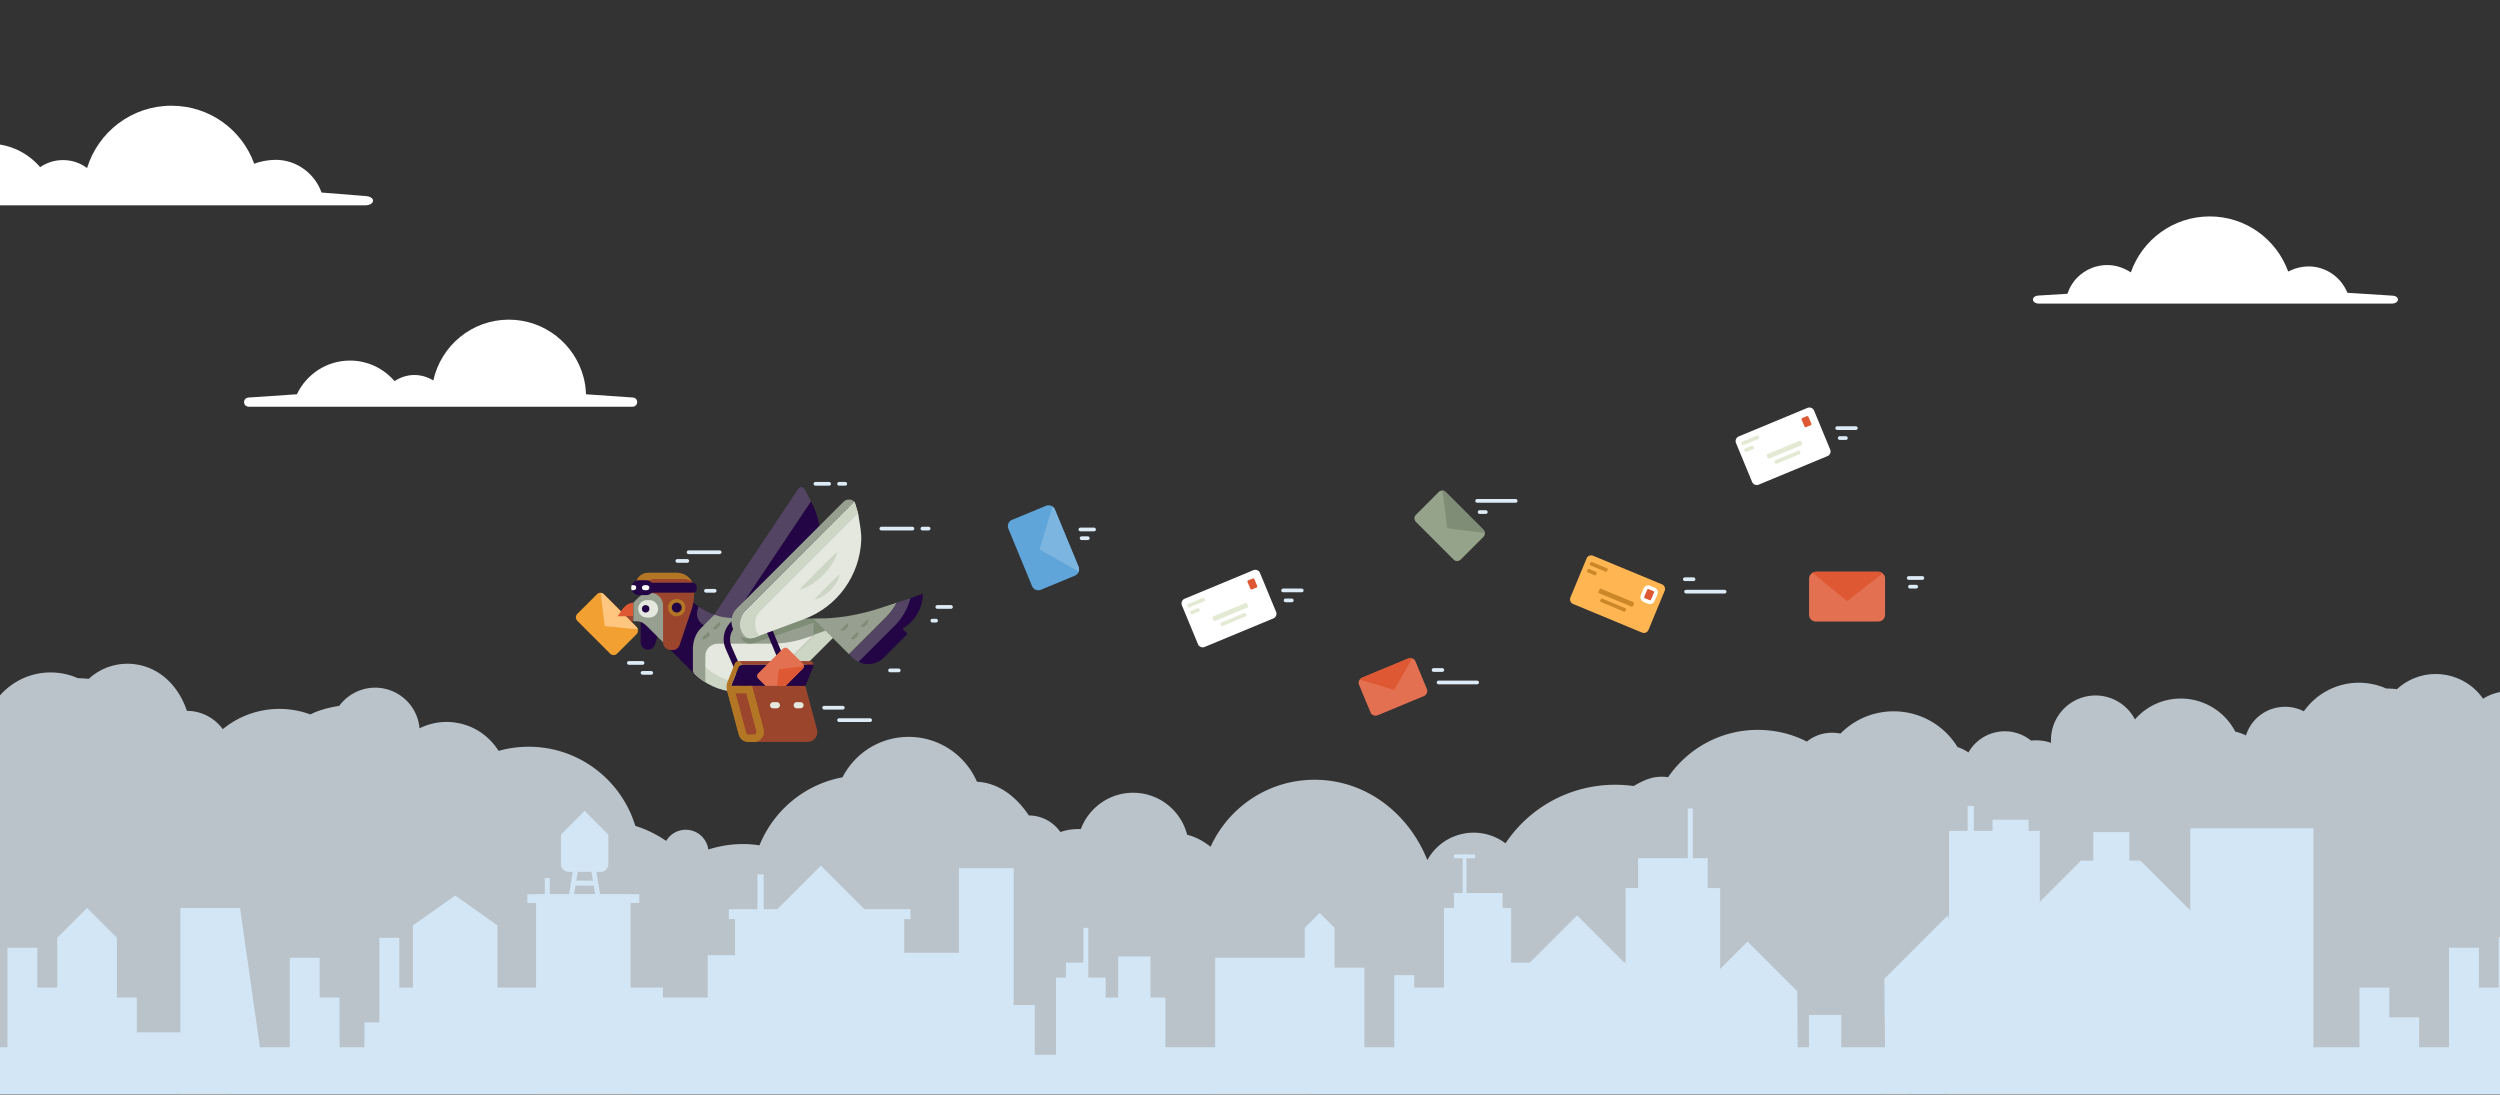 <svg width="2010" height="880" viewBox="0 0 2010 880" xmlns="http://www.w3.org/2000/svg" xmlns:xlink="http://www.w3.org/1999/xlink"><rect x="0" y="0" width="2010" height="880" fill="#333333" stroke="none"/><defs><path id="a" d="M0 0h2260v880H0z"/></defs><g transform="translate(-130)" fill="none" fill-rule="evenodd"><mask id="b" fill="#fff"><use xlink:href="#a"/></mask><g fill-rule="nonzero" mask="url(#b)"><path d="M-14.777 641.328C-26.084 629.185-33 612.9-33 595c0-37.555 30.445-68 68-68 26.386 0 49.261 15.028 60.535 36.992a32.765 32.765 0 0 1 3.217-1.529c9.076-3.676 19.185-3.216 27.687 1.15a54.376 54.376 0 0 1 23.551-18.842 54.062 54.062 0 0 1 42.508.46c2.987.114 5.974.23 8.846.574 13.327-12.293 32.512-15.51 49.17-8.501 14.591 6.088 24.701 19.185 29.756 34.235 11.833 0 22.403 5.86 28.836 14.706 19.416-15.97 46.184-20.795 70.425-11.834 6.203-3.101 12.752-5.17 23.206-6.893 8.846-11.948 24.126-17.347 38.487-13.326 14.36 4.02 24.815 16.543 26.079 31.363 9.765-4.825 20.794-6.318 31.363-4.136 13.557 2.643 25.045 10.914 32.168 22.288 7.697-2.183 15.854-3.332 24.24-3.332 40.44 0 74.561 26.883 85.705 63.647 8.961 2.757 17.233 6.893 24.815 12.063 3.217-5.4 9.076-8.961 15.74-8.961 9.305 0 16.888 6.893 18.151 15.854 8.732-2.758 18.152-4.366 27.802-4.366 4.481 0 8.962.345 13.327 1.034 11.374-28.032 36.304-49.056 66.748-54.685 9.88-19.3 29.985-32.513 53.192-32.513 24.585 0 45.724 14.82 54.915 36.074 17.233.804 31.708 11.948 41.703 27.113 10.455 0 19.76 5.285 25.39 13.327 4.595-1.609 9.42-2.528 16.428-2.413 6.434-17.003 22.748-29.18 42.048-29.18 20.91 0 38.487 14.36 43.427 33.776 7.008 1.723 13.212 5.17 18.841 9.65 14.476-31.823 46.414-53.881 83.636-53.881 40.9 0 75.48 26.653 90.645 64.565 4.94-8.96 13.097-16.199 23.551-19.76 13.901-4.71 28.492-1.838 39.29 6.319 19.187-28.836 51.929-47.103 88.118-47.103 4.94 0 9.995.344 14.935 1.034 4.595-2.757 10.454-5.744 16.198-6.893 3.792-.69 7.698-.805 11.489-.23 15.74-22.977 42.163-38.027 72.033-38.027 14.245 0 27.687 3.332 39.52 9.42 5.515-4.48 12.523-7.122 20.22-7.122 2.298 0 4.595.23 6.778.689 8.617-8.731 19.76-14.82 32.398-17.003 24.355-4.25 48.826 6.778 61.693 27.802 3.102 1.034 6.089 2.528 8.846 4.366 4.825-8.617 13.327-14.59 22.977-16.429 9.65-1.838 19.645.69 27.343 6.893 5.4-.574 10.914 0 16.084 1.839-1.034-16.889 9.765-32.168 26.079-36.764a35.652 35.652 0 0 1 41.358 17.922c7.123-8.156 16.658-13.786 27.343-15.854 21.483-4.25 43.197 6.204 53.306 25.62a38.62 38.62 0 0 1 8.617 3.101 32.771 32.771 0 0 1 18.84-20.564c9.077-3.676 19.187-3.217 27.688 1.149a54.376 54.376 0 0 1 23.552-18.841 54.062 54.062 0 0 1 42.507.46c2.987.114 5.974.23 8.846.574 13.327-12.293 32.513-15.51 49.171-8.502a45.616 45.616 0 0 1 19.99 16.199c6.089-3.791 13.442-6.089 21.254-6.089 17.577 0 32.512 11.259 38.027 26.998 15.739-5.744 33.316-6.089 49.745 0 6.204-3.102 12.752-5.17 23.207-6.893 8.846-11.948 24.125-17.348 38.486-13.327 14.36 4.021 24.815 16.544 26.079 31.364 3.447-1.723 7.123-2.987 9.995-3.791v346.033L-178 923l163.223-281.672z" fill="#E8F2FC" opacity=".75"/><path fill="#D2E6F5" d="M933 808h29v47h-29zM1029 769h26v42h-26zM1584.4 816h26v42h-26zM1851 692h-48l-60 60v127h168V752z"/><path fill="#D2E6F5" d="M1770 1037h-73V668h73zM1357.965 776.004l40.022-40.021 40.021 40.021-40.021 40.022zM1535 757l-40 40-5 60 85.5 9.5-.5-69.5z"/><path fill="#D2E6F5" d="M1696 736l-51 51 1 99 90-32zM1990 855h-99V666h99z"/><path d="M2203 830v-28h-16v-48l-24-24-24 24v40h-16v-32h-24v80h-24v-24h-24v-24h-24v48h-514V714h-10v-24h-12v-40h-4v40h-40v24h-10v60h-92v-44h-54v64h-24v-10h-16v58h-24v-64h-24v-32l-12-12-12 12v96h-112v-40h-48v-16h-14v-40h-4v28h-14v12h-8v62h-34V698h-44v68h-44v-27h5v-8H716v8h5v29h-22v34h-36v-8h-42v-8h-36v8h-55v-50l-34-24-34 24v50h-11v-40h-16v68h-12v20h-20v-40h-16v-32h-24v72h-24l-16-112h-48v174h2000v-74h-72z" fill="#D2E6F5"/><path d="M240 830v-28h-16v-48l-24-24-24 24v40h-16v-32h-24v80h-24v-24H88v-24H64v48h-514V714h-10v-24h-12v-40h-4v40h-40v24h-10v60h-92v-44h-54v64h-24v-10h-16v58h-24v-64h-24v-32l-12-12-12 12v96h-112v-40h-48v-16h-14v-40h-4v28h-14v12h-8v62h-34V698h-44v68h-44v-27h5v-8h-146v8h5v29h-22v34h-36v-8h-42v-8h-36v8h-55v-50l-34-24-34 24v50h-11v-40h-16v68h-12v20h-20v-40h-16v-32h-24v72h-24l-16-112h-48v174H312v-74h-72z" fill="#D2E6F5"/><path d="M26.4 157.5l42.7-3.1c6.6-22.5 27.4-38.9 52-38.9 16.6 0 31.2 7.3 41.2 18.9 5.2-3.6 11.6-5.7 18.3-5.7 7.3 0 13.9 2.3 19.4 6.4C209 106 235.9 85 267.8 85c30.8 0 56.8 19.4 66.6 46.7 4.6-2 11.9-3.2 17.3-3.2 16.8 0 31.5 11.1 36.8 26.3l35.2 2.8c8.6.4 8.2 7.5-.5 7.5H27c-8.8-.1-9.1-7.2-.6-7.6zM330 319.6l38.7-2.6c7.6-16 23.8-27.1 42.7-27.1 14.3 0 27.1 6.4 35.8 16.5 4.6-3 10.1-4.9 16-4.9 5.6 0 10.8 1.7 15.2 4.4 6.1-27.9 30.9-48.9 60.7-48.9 28.8 0 53.1 19.7 60.1 46.4 1.2 4.4 1.8 9 1.9 13.6l37.6 2.6c5 .3 4.7 7.4-.3 7.4H330.1c-5 0-5.3-7.1-.1-7.4zM1769.2 237.6l23-1.4c1.8-5.3 4.7-10 8.6-13.7 6.1-5.8 14.3-9.4 23.4-9.4 7 0 13.5 2.3 19 5.9 9.1-26.2 34.1-45 63.4-45 29.1 0 53.7 18.4 63.1 44.3.6-.3 1.2-.5 1.8-.8 4.4-2.1 9.4-3.3 14.6-3.3 14.1 0 26.2 8.8 31.2 21.2l36.1 2.3c6.4.3 5.9 6.4-.5 6.4h-283.6c-6.2-.1-6.6-6.2-.1-6.5z" fill="#FFF"/><path fill="#D2E6F5" d="M561 719h76v171h-76zM1107 770h76v171h-76zM600 652l-19 19v23.9c0 3.3 2.8 6.1 6.2 6.1h25.7c3.4 0 6.2-2.7 6.2-6.1V671L600 652z"/><path fill="#D2E6F5" d="M613 722h-4l-4-24h4zM591 722h-4l4-24h4z"/><path fill="#D2E6F5" d="M591 708h18v4h-18zM749.968 736l40.022-40.022L830.012 736 789.99 776.02zM554 719h90v7h-90z"/><path fill="#D2E6F5" d="M568 706h4v17h-4zM1299 718h39v22h-39z"/><path fill="#D2E6F5" d="M1306 687h3v42h-3z"/><path fill="#D2E6F5" d="M1299 687h17v3h-17zM739 703h5v43h-5zM1712 648h5v43h-5zM1732 659h29v30h-29zM1813 669h29v30h-29z"/><g><g transform="translate(593 387)"><path d="M214.6 183.5h-15c-.8 0-1.5-.7-1.5-1.5s.7-1.5 1.5-1.5h15c.8 0 1.5.7 1.5 1.5s-.7 1.5-1.5 1.5zM203.6 3.5h-11c-.8 0-1.5-.7-1.5-1.5s.7-1.5 1.5-1.5h11c.8 0 1.5.7 1.5 1.5s-.7 1.5-1.5 1.5zM216.6 3.5h-5c-.8 0-1.5-.7-1.5-1.5s.7-1.5 1.5-1.5h5c.8 0 1.5.7 1.5 1.5s-.7 1.5-1.5 1.5z" fill="#DDEBF7"/><path fill="#9C452D" d="M33.7 108.5l-2.6 4h15v-4z"/><path d="M123.5 121.9c-.7-3.6-.1-7.5 2-10.6l63.6-95.1-.6-1.2-4.7-8.8c-1-1.9-3.6-2.1-4.8-.4l-70.4 105.4c-2.1 3.1-2.7 7-2 10.6.7 3.6 2.7 7 5.8 9 .3.2.7.4 1 .6.1 0 .2.1.3.1.3.2.7.3 1 .5.4.2.8.3 1.1.4.1 0 .2 0 .2.1.4.1.8.2 1.1.3.4.1.8.1 1.2.2h.2c.8.1 1.7.1 2.5 0h.1c.4 0 .8-.1 1.2-.2-.8-.3-1.5-.7-2.2-1.1 1.4.7 3 .8 4.5.3l.3-.1c.7-.2 1.3-.5 1.9-.8l1.6-1c-2.5-1.9-4.2-5-4.9-8.2z" fill="#544463"/><path d="M189.1 16.1l-63.6 95.1c-2.1 3.1-2.7 7-2 10.6.6 3.3 2.4 6.3 5 8.4l34.9-21.5c31.6-19.4 42.7-59.8 25.7-92.6z" fill="#230545"/><path d="M204.1 110.5l-43.8 43.8c-.1.1-.2.1-.2.2-8.6 8.9-20.4 13.8-32.6 14.8 1.4.1 2.8.2 4.2.2h9.4c13.8 0 27.4-5 37-15 .1-.1.2-.1.2-.2l43.8-43.8h-18z" fill="#CDD6C5"/><path d="M52.1 99.6v29.8c0 2.7 1.7 5.2 4.4 5.8 3.1.8 6-1 7-3.8 0 0 6.4-18.9 9.7-28.8l-21.1-3z" fill="#230545"/><path fill="#A09AA6" d="M106.1 124.5h.2z"/><path d="M90.6 94l-.5-.5-4.9 4.9c2.3 4.3 2.3 9.7-3.1 15.1l-5.5 5.5c-4.7 4.7-4.7 12.3 0 17.1l18.5 18.5v-19c0-2.5.4-4.9 1.1-7.2l3.9 2.2c.3-.4 1.7-11.7 2-12l10.8-10.8c-8.4-2.8-16-7.5-22.3-13.8z" fill="#230545"/><path d="M82.1 113.5c7.5-7.5 4.4-15.1-.4-19.5l-5-5c-3-2.8-7.3-3.8-11.3-3.1-2.9.5-5.6 1.4-8.2 2.7-2.7 1.4-5.3 3.2-7.5 5.4l-3.5 3.5v15h1.5c4.7 0 6.3.8 10.5 5L74.7 134l7.4-20.5z" fill="#97A090"/><path d="M59.1 95.5h-2c-3.9 0-7 3.1-7 7s3.1 7 7 7h2c3.9 0 7-3.1 7-7s-3.2-7-7-7z" fill="#E5E8DF"/><path d="M76.1 135.5c-.5 0-1.1 0-1.6-.2-2.6-.7-4.4-3.1-4.4-5.8V99.7c0-5.5-4.5-10-10-10h-3l-9-6.1c0-5.1 3.9-9.5 9-9.9.4 0 .9-.1 1.3-.1h22.7c7.7 0 14 6.3 14 14v3c0 4.1-.7 8.3-2 12.2-3.3 10-9.7 28.8-9.7 28.8-.8 2.3-2.9 3.9-5.3 4h-2v-.1z" fill="#9C452D"/><path d="M62.1 78.6c.4 0 .9-.1 1.3-.1h22.7c2.6 0 5 .7 7.1 1.9-2.4-4.1-6.9-6.9-12.1-6.9H58.4c-.4 0-.8 0-1.3.1-5.1.4-9 4.8-9 9.9l5.1 3.5c.7-4.5 4.3-8 8.9-8.4z" fill="#B37624"/><path d="M98.7 100.7c-.2.7-.4 1.3-.6 2-.1.2-.1.3-.2.5-1.8 5.3 1 11.2 6.4 13h.1l8.5-8.5c-5-1.7-9.8-4-14.2-7z" fill="#544463"/><path d="M49.8 119c-.2-.7-.5-1.3-1-1.9L22.5 90.8c-.7-.7-1.7-1.1-2.6-1.2-1.1-.1-2.2.3-3 1.2L1.2 106.5c-1.6 1.6-1.6 4.1 0 5.7l26.3 26.3c1.6 1.6 4.1 1.6 5.7 0l15.7-15.7c.9-1 1.2-2.5.9-3.8z" fill="#F1A031"/><path d="M49.8 119c-.2-.7-.5-1.3-1-1.9L22.5 90.8c-.7-.7-1.7-1.1-2.6-1.2l3.3 26.8 26.6 2.6z" fill="#FFC680"/><circle fill="#230545" cx="56.1" cy="102.5" r="3"/><path d="M127.4 169.3c12.3-1 24.1-5.9 32.6-14.8.1-.1.2-.1.2-.2l38.3-38.3-35 6-6.5 8.5h-52.9l-9 9v15c8.7 8.6 20.2 13.8 32.3 14.8z" fill="#CDD6C5"/><path d="M134.4 162.3c12.3-1 24.1-5.9 32.6-14.8.1-.1.2-.1.2-.2l21.8-21.8c5.1-5.1.6-13.8-6.5-12.6l-12 2.1-6.5 8.5h-52.9l-9 9v15c8.7 8.6 20.2 13.8 32.3 14.8z" fill="#E5E8DF"/><path d="M97.1 84.5c0-1.7-1.3-3-3-3h-40v8h40c1.7 0 3-1.3 3-3v-2z" fill="#230545"/><path d="M81.1 108.5c-3.9 0-7-3.1-7-7s3.1-7 7-7c3.8 0 7 3.1 7 7s-3.2 7-7 7z" fill="#B37624"/><path d="M81.1 105.5c-2.2 0-4-1.8-4-4s1.8-4 4-4 4 1.8 4 4-1.8 4-4 4z" fill="#230545"/><path d="M40.3 99.8c-1 .8-1.9 1.7-2.7 2.7-.2.3-.4.5-.6.8l-3.4 5.2H46V97.6c-2 .1-4 .9-5.7 2.2z" fill="#DE5833"/><path fill="#7F8C76" d="M190.1 110.5v13l.2.2 27.3-9.7 3.5-3.5z"/><path d="M191.1 123.5v-13h-60s-11-1-12.7-1.3c-1.9-.4-3.7-.9-5.5-1.5-.5-.2-1-.4-1.5-.5L100.6 118c-4.5 4.5-6.5 10.6-6.5 17v18l1 1.5c2.7 2.7 5.8 5.1 9 7.1v-21.2-.1c0-5.5 4.7-9.8 10.1-9.8H157c9.9 0 19.8-1.7 29.1-5l5.1-1.8-.1-.2z" fill="#97A090"/><path d="M131.7 110.5c-1 2.1-1.6 4.4-1.6 6.8 0 4.1 1.6 8.3 4.9 11.3a7.6 7.6 0 0 0 6 1.8l.4-.1c.8-.1 1.7-.3 2.5-.5l49.3-16.8c2.3-.8 4.5-1.6 6.7-2.6h-68.2v.1z" fill="#7F8C76"/><path d="M141.1 112.5c4.6 0 10.4 4.2 12.4 8.9l22 53c.7 1.7.8 3.3.2 4.1-.6.8-1.9 1-2.6 1h-19c-4.6 0-10.4-4.2-12.4-8.9l-16.5-37.7c-2-4.6-1.6-9.6 1.1-13.7s7.1-6.5 12.1-6.5h2.7v-.2zm0-5h-2.8c-14 0-23.5 14.4-17.8 27.3l16.5 37.7c2.7 6.6 10.4 12 17 12h19c6.6 0 9.8-5.4 7-12l-22-53c-2.6-6.6-10.3-12-16.9-12z" fill="#230545"/><path d="M134 147.5h57.1c0-1.6-1.3-3-3-3H131l3 3z" fill="#9C452D"/><path d="M184.6 164.5l6.4-15.9c.1-.4.2-.7.2-1.1H133.8c-1.3 0-2.5.8-3 2l-6 15h59.8z" fill="#230545"/><path d="M186.2 209.5c5.3 0 9.1-5 7.7-10.1l-.3-.9-9.1-34h-60l9.1 34 1.3 5.1c.9 3.5 4.1 5.9 7.7 5.9h43.6z" fill="#9C452D"/><path d="M150.9 199.4l-9.3-34.9h-16.8l6-15c.5-1.2 1.7-2 3-2h.2l-3-3h-.2c-1.3 0-2.5.8-3 2l-5.9 14.7c-.8 2.1-1 4.5-.4 6.7l9.5 35.7c.9 3.5 4.1 5.9 7.7 5.9h4.4c5.3 0 9.1-5 7.8-10.1z" fill="#B37624"/><path d="M138.7 206.5c-2.3 0-4.2-1.5-4.8-3.7l-9.4-35.2h14.8l8.7 32.7c.4 1.5.1 3.1-.9 4.3-1 1.2-2.4 2-4 2h-4.4v-.1z" fill="#9C452D"/><path d="M137 170.5l8.1 30.5c.2.8-.1 1.4-.3 1.7-.2.3-.7.8-1.6.8h-4.4c-.9 0-1.7-.6-1.9-1.5l-8.4-31.5h8.5zm4.6-6h-20l-.1 3.4 9.5 35.7c.9 3.5 4.1 5.9 7.7 5.9h4.4c5.3 0 9.1-5 7.7-10.1l-9.2-34.9z" fill="#B37624"/><path d="M180.6 182.5h-3c-1.4 0-2.5-1.1-2.5-2.5s1.1-2.5 2.5-2.5h3c1.4 0 2.5 1.1 2.5 2.5s-1.2 2.5-2.5 2.5zM161.6 182.5h-3c-1.4 0-2.5-1.1-2.5-2.5s1.1-2.5 2.5-2.5h3c1.4 0 2.5 1.1 2.5 2.5s-1.2 2.5-2.5 2.5z" fill="#E5E8DF"/><path d="M182.4 146.4l-11.8-11.8c-1.2-1.2-3.1-1.2-4.2 0l-19.8 19.8c-1.2 1.2-1.2 3.1 0 4.2l5.9 5.9h16l13.9-13.9c.5-.5.8-1.2.9-2 .1-.8-.2-1.6-.9-2.2z" fill="#E37151"/><path d="M168.6 164.5l13.9-13.9c.5-.5.8-1.2.9-2l-20.1 2.5-1.7 13.3h7v.1z" fill="#DE5833"/><path d="M224.1 16.5c-2.5-2.5-6.5-2.5-9 0l-86 86c-2.6 2.7-4 6.3-4 10s1.3 7.4 4 10c.3.3.6.6.9.8.1.1.2.1.2.2.3.2.6.5.9.7.3.2.7.4 1 .6.1 0 .1.1.2.1.3.2.7.4 1.1.5.4.2.8.3 1.2.4h.2c.8.2 1.6.4 2.4.5h.1c.4 0 .8.1 1.3.1-.9-.6-1.7-1.2-2.5-2-2.6-2.7-4-6.3-4-10s1.4-7.3 4-10l88-87.9z" fill="#97A090"/><path d="M227.1 26.5c-.2-.9-.5-1.9-.8-2.8l-2.2-7.2-28 28-60 60c-2.6 2.7-4 6.3-4 10s1.3 7.4 4 10c1.3 1.3 3.1 1.9 4.9 1.6h.3c.7-.1 1.4-.2 2-.4l40.1-14.9c27.3-10.1 44.7-35.4 46-62.9.2-3.2-.1-6.5-.5-9.7l-1.8-11.7z" fill="#E5E8DF"/><path d="M144.1 114.5c0-3.7 1.4-7.3 4-10l60-60 18.8-18.8c-.2-.7-.4-1.4-.6-2l-2.2-7.2-28 28-60 60c-2.6 2.7-4 6.3-4 10s1.3 7.4 4 10c1.3 1.3 3.1 1.9 4.9 1.6h.3c.7-.1 1.4-.2 2-.4l4.4-1.6c-2.4-2.6-3.6-6.1-3.6-9.6z" fill="#CDD6C5"/><g fill="#CDD6C5"><path d="M205.3 67.4c2-3 3.7-6.2 4.8-10l-.4-.4-3.8 3.6-3.7 3.7-7.5 7.3-7.3 7.5-3.7 3.7-3.6 3.8.4.4c3.8-1.1 7-2.8 10-4.8s5.6-4.2 8.1-6.7c2.5-2.4 4.7-5.1 6.7-8.1zM209.2 77.4l-2.5 2.4-5 4.9-4.9 5-2.4 2.5-2.4 2.5.3.3c2.7-.6 4.8-1.7 6.9-3 2-1.3 3.8-2.8 5.5-4.4 1.6-1.6 3.1-3.5 4.4-5.5 1.3-2 2.4-4.2 3-6.9l-.3-.3-2.6 2.5z"/></g><g><path d="M258 97.5l-12.3 4.1c-17.6 5.9-36 8.9-54.6 8.9l14 14 14.5 14.5 29.9-29.9c3.4-3.4 6.2-7.3 8.5-11.6z" fill="#97A090"/><path d="M271.1 93.2L258 97.6c-2.2 4.2-5.1 8.2-8.5 11.6L219.6 139l2.8 2.8c2.1 2.1 4.5 3.5 7.1 4.4l28.5-28.5c6.7-6.8 11.2-15.3 13.1-24.5z" fill="#544463"/></g><path d="M262.7 118.5l1.8-1.2c8.9-6 14.4-15.9 14.5-26.6v-.2l-10 3.3c-2.1 8.4-6.5 16.1-12.7 22.3l-29.1 29.1c6.7 3.2 14.9 2.1 20.5-3.5l17.1-17.1c.6-.6 1.3-1.3 1.8-2l-3.9-4.1z" fill="#230545"/><path d="M270.6 39.5h-25c-.8 0-1.5-.7-1.5-1.5s.7-1.5 1.5-1.5h25c.8 0 1.5.7 1.5 1.5s-.7 1.5-1.5 1.5zM236.6 193.5h-25c-.8 0-1.5-.7-1.5-1.5s.7-1.5 1.5-1.5h25c.8 0 1.5.7 1.5 1.5s-.7 1.5-1.5 1.5zM115.6 58.5h-25c-.8 0-1.5-.7-1.5-1.5s.7-1.5 1.5-1.5h25c.8 0 1.5.7 1.5 1.5s-.7 1.5-1.5 1.5zM89.6 65.5h-8c-.8 0-1.5-.7-1.5-1.5s.7-1.5 1.5-1.5h8c.8 0 1.5.7 1.5 1.5s-.7 1.5-1.5 1.5zM283.6 39.5h-5c-.8 0-1.5-.7-1.5-1.5s.7-1.5 1.5-1.5h5c.8 0 1.5.7 1.5 1.5s-.7 1.5-1.5 1.5zM301.6 102.5h-11c-.8 0-1.5-.7-1.5-1.5s.7-1.5 1.5-1.5h11c.8 0 1.5.7 1.5 1.5s-.7 1.5-1.5 1.5zM259.6 153.5h-7c-.8 0-1.5-.7-1.5-1.5s.7-1.5 1.5-1.5h7c.8 0 1.5.7 1.5 1.5s-.7 1.5-1.5 1.5zM111.6 89.5h-7c-.8 0-1.5-.7-1.5-1.5s.7-1.5 1.5-1.5h7c.8 0 1.5.7 1.5 1.5s-.7 1.5-1.5 1.5zM60.6 155.5h-7c-.8 0-1.5-.7-1.5-1.5s.7-1.5 1.5-1.5h7c.8 0 1.5.7 1.5 1.5s-.7 1.5-1.5 1.5zM53.6 147.5h-11c-.8 0-1.5-.7-1.5-1.5s.7-1.5 1.5-1.5h11c.8 0 1.5.7 1.5 1.5s-.7 1.5-1.5 1.5zM289.6 113.5h-3c-.8 0-1.5-.7-1.5-1.5s.7-1.5 1.5-1.5h3c.8 0 1.5.7 1.5 1.5s-.7 1.5-1.5 1.5z" fill="#DDEBF7"/><g><path d="M56.6 79.5h-6c-2.6 0-4.8 1.7-5.6 4h1.6c.9 0 1.7.5 2 1.3.4 1.4-.6 2.7-1.9 2.7h-1.6c.8 2.3 3 4 5.6 4h5.8c2.8 0 5.4-1.9 6-4.6.8-3.9-2.2-7.4-5.9-7.4z" fill="#230545"/><path d="M46.5 83.5h-1.6c-.2.6-.4 1.3-.4 2s.1 1.4.4 2h1.6c1.3 0 2.3-1.3 1.9-2.7-.2-.8-1-1.3-1.9-1.3z" fill="#FFF"/></g><path d="M57.1 87.5h-2c-1.1 0-2-.9-2-2s.9-2 2-2h2c1.1 0 2 .9 2 2s-.9 2-2 2z" fill="#FFF"/><g fill="#7F8C76"><path d="M218.3 117.5l-1.8 1.8c-1 1-2.5 1-3.5 0l5.3-5.3c1 1 1 2.5 0 3.5zM115.3 116.5l-1.8 1.8c-1 1-2.5 1-3.5 0l5.3-5.3c1 1 1 2.5 0 3.5zM107.3 124.5l-2.8 1.8c-1 1-2.5 1-3.5 0l5.3-5.3c1 1 2 2.5 1 3.5zM226.3 124.5l-1.8 1.8c-1 1-2.5 1-3.5 0l5.3-5.3c1 1 1 2.5 0 3.5zM234.3 114.5l-1.8 1.8c-1 1-2.5 1-3.5 0l5.3-5.3c1 1 1 2.5 0 3.5z"/></g></g><path d="M1322.7 431.6l-18.3 18.3c-1.6 1.6-4.1 1.6-5.7 0l-30.3-30.3c-1.6-1.6-1.6-4.1 0-5.7l18.3-18.3c.8-.8 1.9-1.2 3-1.2 1 0 1.9.4 2.6 1.2l30.3 30.3c.7.7 1.1 1.7 1.2 2.6.1 1.1-.2 2.2-1.1 3.1z" fill="#94A389"/><path d="M1293.6 424.7l-3.8-30.3c1 0 1.9.4 2.6 1.2l30.3 30.3c.7.7 1.1 1.7 1.2 2.6l-30.3-3.8z" fill="#7F8C76"/><path d="M1324.6 413.2h-5c-.8 0-1.5-.7-1.5-1.5s.7-1.5 1.5-1.5h5c.8 0 1.5.7 1.5 1.5 0 .9-.7 1.5-1.5 1.5zM1348.6 404.2h-31c-.8 0-1.5-.7-1.5-1.5s.7-1.5 1.5-1.5h31c.8 0 1.5.7 1.5 1.5 0 .9-.7 1.5-1.5 1.5z" fill="#DDEBF7"/><path d="M1392.6 480.4c-.8 2 .1 4.4 2.2 5.2l55.4 23c2 .8 4.4-.1 5.2-2.2l13-31.4c.8-2-.1-4.4-2.2-5.2l-55.4-23c-2-.8-4.4.1-5.2 2.2l-13 31.4z" fill="#FFB652"/><path d="M1456.6 484.2c-.3 0-.6-.1-1-.2l-3.7-1.5c-1.3-.5-1.9-2-1.4-3.3l2.3-5.5c.4-.9 1.3-1.5 2.3-1.5.3 0 .7.1 1 .2l3.7 1.5c.6.3 1.1.7 1.4 1.4.3.6.3 1.3 0 1.9l-2.3 5.5c-.4.9-1.3 1.5-2.3 1.5z" fill="#DE5833"/><path d="M1455.2 473.6c.1 0 .3 0 .4.1l3.7 1.5c.5.2.8.8.5 1.3l-2.3 5.5c-.2.4-.5.6-.9.6-.1 0-.3 0-.4-.1l-3.7-1.5c-.5-.2-.8-.8-.5-1.3l2.3-5.5c.1-.4.5-.6.9-.6zm0-3c-1.6 0-3.1 1-3.7 2.5l-2.3 5.5c-.4 1-.4 2.1 0 3.1s1.2 1.8 2.2 2.2l3.7 1.5c.5.2 1 .3 1.5.3 1.6 0 3.1-1 3.7-2.5l2.3-5.5c.8-2-.1-4.4-2.2-5.2l-3.7-1.5c-.5-.3-1-.4-1.5-.4z" fill="#FFF"/><path d="M1420.8 459.6l-12-5c-.5-.2-.8-.8-.5-1.3l.4-.9c.2-.5.8-.8 1.3-.5l12 5c.5.2.8.8.5 1.3l-.4.9c-.2.5-.8.7-1.3.5zM1412 462.5l-5.5-2.3c-.5-.2-.8-.8-.5-1.3l.4-.9c.2-.5.8-.8 1.3-.5l5.5 2.3c.5.2.8.8.5 1.3l-.4.9c-.2.4-.8.7-1.3.5zM1435.6 491.7l-18.5-7.7c-.5-.2-.8-.8-.5-1.3l.4-.9c.2-.5.8-.8 1.3-.5l18.5 7.7c.5.2.8.8.5 1.3l-.4.9c-.2.5-.8.7-1.3.5zM1441.6 487.7l-25.9-10.7c-.5-.2-.8-.8-.5-1.3l.8-1.8c.2-.5.8-.8 1.3-.5l25.9 10.7c.5.2.8.8.5 1.3l-.8 1.8c-.2.5-.8.7-1.3.5z" fill="#CC8729"/><path d="M1516.6 477.2h-31c-.8 0-1.5-.7-1.5-1.5s.7-1.5 1.5-1.5h31c.8 0 1.5.7 1.5 1.5 0 .9-.7 1.5-1.5 1.5zM1491.6 467.2h-7c-.8 0-1.5-.7-1.5-1.5s.7-1.5 1.5-1.5h7c.8 0 1.5.7 1.5 1.5 0 .9-.7 1.5-1.5 1.5z" fill="#DDEBF7"/><g><path d="M1223.2 546.4c.5-.6 1.1-1.1 1.8-1.5l37.3-15.5c1-.4 2.1-.4 3.1-.1 1.1.4 2.1 1.2 2.6 2.4l9.2 22.2c.9 2.2-.1 4.8-2.3 5.7l-37.3 15.5c-2.2.9-4.8-.1-5.7-2.3l-9.2-22.2c-.7-1.4-.4-3 .5-4.2z" fill="#E37151"/><path d="M1223.2 546.4c.5-.6 1.1-1.1 1.8-1.5l37.3-15.5c1-.4 2.1-.4 3.1-.1l-14.5 25.4-27.7-8.3z" fill="#DE5833"/><path d="M1289.6 540.2h-7c-.8 0-1.5-.7-1.5-1.5s.7-1.5 1.5-1.5h7c.8 0 1.5.7 1.5 1.5 0 .9-.7 1.5-1.5 1.5zM1317.6 550.2h-31c-.8 0-1.5-.7-1.5-1.5s.7-1.5 1.5-1.5h31c.8 0 1.5.7 1.5 1.5 0 .9-.7 1.5-1.5 1.5z" fill="#DDEBF7"/></g><g><path d="M1176.6 476.2h-15c-.8 0-1.5-.7-1.5-1.5s.7-1.5 1.5-1.5h15c.8 0 1.5.7 1.5 1.5 0 .9-.7 1.5-1.5 1.5zM1168.6 484.2h-5c-.8 0-1.5-.7-1.5-1.5s.7-1.5 1.5-1.5h5c.8 0 1.5.7 1.5 1.5 0 .9-.7 1.5-1.5 1.5z" fill="#DDEBF7"/><path d="M1093.2 518c.8 2 3.2 3 5.2 2.2l55.4-23c2-.8 3-3.2 2.2-5.2l-13-31.4c-.8-2-3.2-3-5.2-2.2l-55.4 23c-2 .8-3 3.2-2.2 5.2l13 31.4z" fill="#FFF"/><path fill="#B37624" d="M1136.6 468.6l.7 1.8z"/><path d="M1137.6 465c-.1 0-.3 0-.4.1l-3.7 1.5c-.5.2-.8.8-.5 1.3l2.3 5.5c.2.4.5.6.9.6.1 0 .3 0 .4-.1l3.7-1.5c.5-.2.8-.8.5-1.3l-2.3-5.5c-.1-.4-.5-.6-.9-.6z" fill="#DE5833"/><path d="M1098.3 483.4l-12 5c-.5.2-1.1 0-1.3-.5l-.4-.9c-.2-.5 0-1.1.5-1.3l12-5c.5-.2 1.1 0 1.3.5l.4.9c.3.5 0 1-.5 1.3zM1094.1 491.6l-5.5 2.3c-.5.2-1.1 0-1.3-.5l-.4-.9c-.2-.5 0-1.1.5-1.3l5.5-2.3c.5-.2 1.1 0 1.3.5l.4.9c.3.5 0 1.1-.5 1.3zM1131.5 495.6l-18.5 7.7c-.5.2-1.1 0-1.3-.5l-.4-.9c-.2-.5 0-1.1.5-1.3l18.5-7.7c.5-.2 1.1 0 1.3.5l.4.9c.3.5 0 1.1-.5 1.3zM1132.9 488.5l-25.9 10.7c-.5.2-1.1 0-1.3-.5l-.8-1.8c-.2-.5 0-1.1.5-1.3l25.9-10.7c.5-.2 1.1 0 1.3.5l.8 1.8c.3.5 0 1.1-.5 1.3z" fill="#E3EAD3"/></g><g><path d="M1622.1 345.7h-15c-.8 0-1.5-.7-1.5-1.5s.7-1.5 1.5-1.5h15c.8 0 1.5.7 1.5 1.5 0 .9-.7 1.5-1.5 1.5zM1614.1 353.7h-5c-.8 0-1.5-.7-1.5-1.5s.7-1.5 1.5-1.5h5c.8 0 1.5.7 1.5 1.5 0 .9-.7 1.5-1.5 1.5z" fill="#DDEBF7"/><path d="M1538.7 387.5c.8 2 3.2 3 5.2 2.2l55.4-23c2-.8 3-3.2 2.2-5.2l-13-31.4c-.8-2-3.2-3-5.2-2.2l-55.4 23c-2 .8-3 3.2-2.2 5.2l13 31.4z" fill="#FFF"/><path d="M1582.2 338.5l.6 1.5-.6-1.5z" fill="#B37624"/><path d="M1583.1 334.5c-.1 0-.3 0-.4.1l-3.7 1.5c-.5.2-.8.8-.5 1.3l2.3 5.5c.2.4.5.6.9.6.1 0 .3 0 .4-.1l3.7-1.5c.5-.2.8-.8.5-1.3l-2.3-5.5c-.1-.4-.5-.6-.9-.6z" fill="#DE5833"/><path d="M1543.8 352.9l-12 5c-.5.2-1.1 0-1.3-.5l-.4-.9c-.2-.5 0-1.1.5-1.3l12-5c.5-.2 1.1 0 1.3.5l.4.9c.3.5 0 1-.5 1.3zM1539.6 361.1l-5.5 2.3c-.5.2-1.1 0-1.3-.5l-.4-.9c-.2-.5 0-1.1.5-1.3l5.5-2.3c.5-.2 1.1 0 1.3.5l.4.9c.3.5 0 1.1-.5 1.3zM1577 365.1l-18.5 7.7c-.5.2-1.1 0-1.3-.5l-.4-.9c-.2-.5 0-1.1.5-1.3l18.5-7.7c.5-.2 1.1 0 1.3.5l.4.9c.3.5 0 1.1-.5 1.3zM1578.4 358l-25.9 10.7c-.5.2-1.1 0-1.3-.5l-.8-1.8c-.2-.5 0-1.1.5-1.3l25.9-10.7c.5-.2 1.1 0 1.3.5l.8 1.8c.3.5 0 1.1-.5 1.3z" fill="#E3EAD3"/></g><g><path d="M976.3 407.3c.8.6 1.4 1.3 1.8 2.3l19.1 46.2c.5 1.3.5 2.6.1 3.8-.5 1.4-1.5 2.6-3 3.2l-27.5 11.4c-2.7 1.1-5.9-.2-7-2.9L940.7 425c-1.1-2.7.2-5.9 2.9-7l27.5-11.4c1.8-.7 3.7-.4 5.2.7z" fill="#60A5DA"/><path d="M976.3 407.3c.8.6 1.4 1.3 1.8 2.3l19.1 46.2c.5 1.3.5 2.6.1 3.8l-31.5-17.9 10.5-34.4z" fill="#7CB5E0"/><path d="M1009.6 427.2h-11c-.8 0-1.5-.7-1.5-1.5s.7-1.5 1.5-1.5h11c.8 0 1.5.7 1.5 1.5 0 .9-.7 1.5-1.5 1.5zM1004.6 434.2h-5c-.8 0-1.5-.7-1.5-1.5s.7-1.5 1.5-1.5h5c.8 0 1.5.7 1.5 1.5 0 .9-.7 1.5-1.5 1.5z" fill="#DDEBF7"/></g><g><path d="M1587.2 460.5c.8-.5 1.8-.8 2.8-.8h50.2c1.4 0 2.6.5 3.6 1.4 1.1 1 1.8 2.4 1.8 3.9v29.3c0 3-2.4 5.4-5.4 5.4h-50.3c-3 0-5.4-2.4-5.4-5.4V465c.1-1.9 1.1-3.5 2.7-4.5z" fill="#E37151"/><path d="M1587.2 460.5c.8-.5 1.8-.8 2.8-.8h50c1.4 0 2.6.5 3.6 1.4l-28.6 22.2-27.8-22.8z" fill="#DE5833"/><path d="M1675.6 466.2h-11c-.8 0-1.5-.7-1.5-1.5s.7-1.5 1.5-1.5h11c.8 0 1.5.7 1.5 1.5 0 .9-.7 1.5-1.5 1.5zM1670.6 473.2h-5c-.8 0-1.5-.7-1.5-1.5s.7-1.5 1.5-1.5h5c.8 0 1.5.7 1.5 1.5 0 .9-.7 1.5-1.5 1.5z" fill="#DDEBF7"/></g></g></g></g></svg>